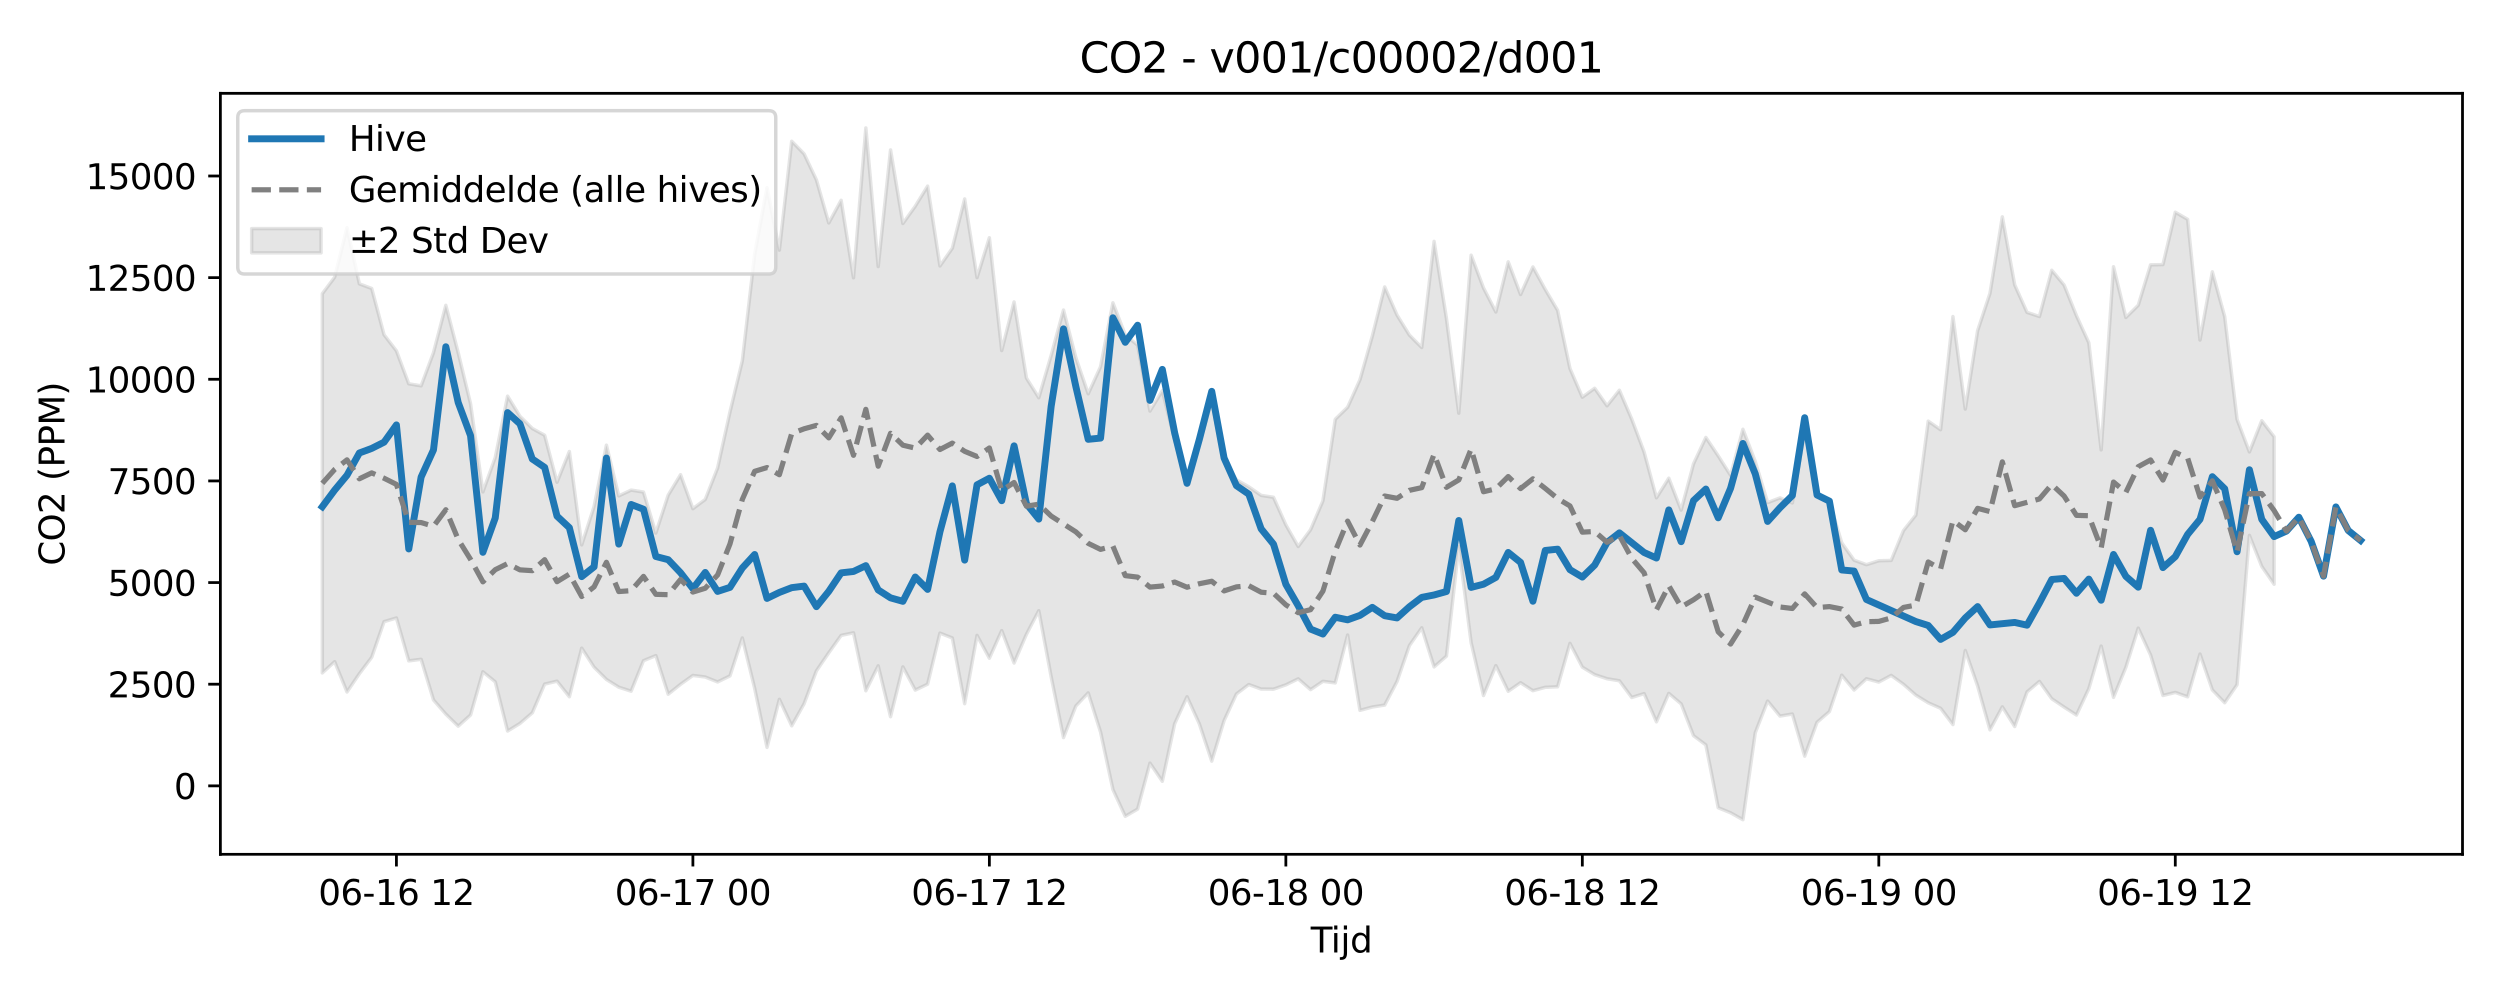 <?xml version="1.0" encoding="utf-8" standalone="no"?>
<!DOCTYPE svg PUBLIC "-//W3C//DTD SVG 1.1//EN"
  "http://www.w3.org/Graphics/SVG/1.1/DTD/svg11.dtd">
<svg xmlns:xlink="http://www.w3.org/1999/xlink" width="720pt" height="288pt" viewBox="0 0 720 288" xmlns="http://www.w3.org/2000/svg" version="1.1">
 <defs>
  <style type="text/css">*{stroke-linejoin: round; stroke-linecap: butt}</style>
 </defs>
 <g id="figure_1">
  <g id="patch_1">
   <path d="M 0 288 
L 720 288 
L 720 0 
L 0 0 
z
" style="fill: #ffffff"/>
  </g>
  <g id="axes_1">
   <g id="patch_2">
    <path d="M 63.47 246.04 
L 709.2 246.04 
L 709.2 26.88 
L 63.47 26.88 
z
" style="fill: #ffffff"/>
   </g>
   <g id="FillBetweenPolyCollection_1">
    <defs>
     <path id="mf131106988" d="M 92.821 -203.405 
L 92.821 -94.199 
L 96.379 -97.439 
L 99.937 -88.708 
L 103.495 -93.97 
L 107.052 -98.703 
L 110.61 -108.963 
L 114.168 -110.028 
L 117.726 -97.666 
L 121.283 -98.121 
L 124.841 -86.425 
L 128.399 -82.326 
L 131.957 -78.855 
L 135.514 -82.072 
L 139.072 -94.523 
L 142.63 -91.636 
L 146.187 -77.458 
L 149.745 -79.646 
L 153.303 -82.703 
L 156.861 -90.979 
L 160.418 -91.82 
L 163.976 -87.333 
L 167.534 -101.337 
L 171.092 -95.851 
L 174.649 -92.318 
L 178.207 -90.089 
L 181.765 -88.935 
L 185.323 -97.717 
L 188.88 -99.185 
L 192.438 -88.065 
L 195.996 -90.92 
L 199.554 -93.472 
L 203.111 -93.019 
L 206.669 -91.595 
L 210.227 -93.34 
L 213.785 -104.268 
L 217.342 -89.753 
L 220.9 -72.75 
L 224.458 -86.603 
L 228.016 -78.963 
L 231.573 -85.31 
L 235.131 -94.792 
L 238.689 -100.003 
L 242.246 -105.001 
L 245.804 -105.752 
L 249.362 -89.053 
L 252.92 -96.244 
L 256.477 -81.586 
L 260.035 -95.941 
L 263.593 -89.253 
L 267.151 -90.958 
L 270.708 -105.668 
L 274.266 -104.264 
L 277.824 -85.333 
L 281.382 -105.01 
L 284.939 -98.432 
L 288.497 -106.393 
L 292.055 -97.05 
L 295.613 -105.324 
L 299.17 -112.128 
L 302.728 -93.141 
L 306.286 -75.57 
L 309.844 -84.665 
L 313.401 -88.443 
L 316.959 -77.171 
L 320.517 -60.621 
L 324.075 -52.902 
L 327.632 -54.985 
L 331.19 -68.219 
L 334.748 -62.979 
L 338.305 -79.549 
L 341.863 -87.325 
L 345.421 -79.508 
L 348.979 -68.785 
L 352.536 -80.46 
L 356.094 -88.141 
L 359.652 -90.849 
L 363.21 -89.554 
L 366.767 -89.515 
L 370.325 -90.764 
L 373.883 -92.492 
L 377.441 -89.382 
L 380.998 -91.777 
L 384.556 -91.322 
L 388.114 -105.12 
L 391.672 -83.415 
L 395.229 -84.378 
L 398.787 -84.935 
L 402.345 -91.723 
L 405.903 -102.057 
L 409.46 -107.199 
L 413.018 -95.928 
L 416.576 -99.025 
L 420.134 -130.581 
L 423.691 -102.898 
L 427.249 -87.683 
L 430.807 -96.304 
L 434.365 -88.911 
L 437.922 -91.378 
L 441.48 -89.081 
L 445.038 -90.049 
L 448.595 -90.201 
L 452.153 -102.708 
L 455.711 -95.866 
L 459.269 -93.705 
L 462.826 -92.523 
L 466.384 -91.934 
L 469.942 -87.12 
L 473.5 -88.241 
L 477.057 -80.11 
L 480.615 -88.311 
L 484.173 -85.279 
L 487.731 -76.127 
L 491.288 -73.454 
L 494.846 -55.367 
L 498.404 -53.917 
L 501.962 -51.922 
L 505.519 -76.984 
L 509.077 -86.092 
L 512.635 -81.768 
L 516.193 -82.36 
L 519.75 -70.225 
L 523.308 -79.985 
L 526.866 -83.06 
L 530.424 -93.552 
L 533.981 -89.265 
L 537.539 -92.525 
L 541.097 -91.561 
L 544.654 -93.486 
L 548.212 -90.917 
L 551.77 -87.79 
L 555.328 -85.591 
L 558.885 -84.014 
L 562.443 -79.32 
L 566.001 -100.667 
L 569.559 -90.426 
L 573.116 -77.801 
L 576.674 -84.425 
L 580.232 -78.759 
L 583.79 -88.72 
L 587.347 -91.745 
L 590.905 -86.768 
L 594.463 -84.358 
L 598.021 -82.068 
L 601.578 -89.655 
L 605.136 -101.932 
L 608.694 -87.159 
L 612.252 -95.832 
L 615.809 -107.102 
L 619.367 -99.345 
L 622.925 -87.696 
L 626.483 -88.577 
L 630.04 -87.314 
L 633.598 -99.632 
L 637.156 -89.308 
L 640.713 -85.608 
L 644.271 -90.796 
L 647.829 -133.816 
L 651.387 -124.86 
L 654.944 -119.732 
L 654.944 -162.202 
L 654.944 -162.202 
L 651.387 -166.838 
L 647.829 -157.847 
L 644.271 -167.221 
L 640.713 -196.792 
L 637.156 -209.719 
L 633.598 -190.065 
L 630.04 -224.825 
L 626.483 -226.883 
L 622.925 -211.796 
L 619.367 -211.728 
L 615.809 -200.086 
L 612.252 -196.558 
L 608.694 -211.181 
L 605.136 -158.432 
L 601.578 -189.293 
L 598.021 -197.078 
L 594.463 -205.907 
L 590.905 -210.17 
L 587.347 -196.843 
L 583.79 -198.03 
L 580.232 -205.967 
L 576.674 -225.546 
L 573.116 -203.529 
L 569.559 -192.769 
L 566.001 -170.187 
L 562.443 -196.832 
L 558.885 -164.237 
L 555.328 -166.711 
L 551.77 -139.678 
L 548.212 -135.206 
L 544.654 -126.595 
L 541.097 -126.51 
L 537.539 -125.373 
L 533.981 -126.667 
L 530.424 -131.652 
L 526.866 -143.545 
L 523.308 -146.027 
L 519.75 -163.7 
L 516.193 -143.149 
L 512.635 -144.608 
L 509.077 -143.246 
L 505.519 -155.092 
L 501.962 -164.371 
L 498.404 -151.112 
L 494.846 -156.712 
L 491.288 -162.019 
L 487.731 -154.402 
L 484.173 -141.09 
L 480.615 -150.284 
L 477.057 -144.629 
L 473.5 -157.829 
L 469.942 -167.298 
L 466.384 -175.609 
L 462.826 -171.132 
L 459.269 -176.179 
L 455.711 -173.606 
L 452.153 -181.862 
L 448.595 -198.617 
L 445.038 -204.628 
L 441.48 -211.124 
L 437.922 -203.185 
L 434.365 -212.594 
L 430.807 -198.148 
L 427.249 -205.07 
L 423.691 -214.508 
L 420.134 -168.992 
L 416.576 -196.288 
L 413.018 -218.486 
L 409.46 -187.915 
L 405.903 -191.509 
L 402.345 -197.254 
L 398.787 -205.36 
L 395.229 -191.208 
L 391.672 -178.638 
L 388.114 -170.715 
L 384.556 -167.256 
L 380.998 -143.746 
L 377.441 -135.434 
L 373.883 -130.606 
L 370.325 -136.848 
L 366.767 -144.782 
L 363.21 -145.328 
L 359.652 -147.801 
L 356.094 -149.809 
L 352.536 -155.178 
L 348.979 -172.414 
L 345.421 -160.269 
L 341.863 -150.423 
L 338.305 -161.197 
L 334.748 -175.483 
L 331.19 -169.612 
L 327.632 -188.592 
L 324.075 -191.533 
L 320.517 -200.8 
L 316.959 -182.385 
L 313.401 -174.589 
L 309.844 -184.984 
L 306.286 -198.713 
L 302.728 -185.62 
L 299.17 -173.451 
L 295.613 -179.12 
L 292.055 -201.043 
L 288.497 -187.043 
L 284.939 -219.534 
L 281.382 -208.053 
L 277.824 -230.708 
L 274.266 -216.506 
L 270.708 -211.407 
L 267.151 -234.4 
L 263.593 -228.612 
L 260.035 -223.629 
L 256.477 -244.828 
L 252.92 -211.23 
L 249.362 -251.158 
L 245.804 -207.991 
L 242.246 -230.32 
L 238.689 -223.789 
L 235.131 -236.185 
L 231.573 -243.698 
L 228.016 -247.322 
L 224.458 -215.958 
L 220.9 -233.933 
L 217.342 -214.768 
L 213.785 -184.054 
L 210.227 -169.317 
L 206.669 -153.217 
L 203.111 -144.152 
L 199.554 -141.501 
L 195.996 -151.288 
L 192.438 -145.398 
L 188.88 -134.48 
L 185.323 -146.284 
L 181.765 -146.854 
L 178.207 -145.177 
L 174.649 -159.8 
L 171.092 -142.118 
L 167.534 -131.07 
L 163.976 -157.963 
L 160.418 -149.126 
L 156.861 -162.644 
L 153.303 -164.596 
L 149.745 -168.112 
L 146.187 -173.916 
L 142.63 -156.221 
L 139.072 -146.34 
L 135.514 -171.748 
L 131.957 -186.431 
L 128.399 -200.073 
L 124.841 -186.427 
L 121.283 -176.891 
L 117.726 -177.458 
L 114.168 -186.963 
L 110.61 -191.577 
L 107.052 -204.917 
L 103.495 -206.251 
L 99.937 -222.419 
L 96.379 -208.156 
L 92.821 -203.405 
z
" style="stroke: #808080; stroke-opacity: 0.2"/>
    </defs>
    <g clip-path="url(#p48cbf31085)">
     <use xlink:href="#mf131106988" x="0" y="288" style="fill: #808080; fill-opacity: 0.2; stroke: #808080; stroke-opacity: 0.2"/>
    </g>
   </g>
   <g id="matplotlib.axis_1">
    <g id="xtick_1">
     <g id="line2d_1">
      <defs>
       <path id="mdac5e1040a" d="M 0 0 
L 0 3.5 
" style="stroke: #000000; stroke-width: 0.8"/>
      </defs>
      <g>
       <use xlink:href="#mdac5e1040a" x="114.168" y="246.04" style="stroke: #000000; stroke-width: 0.8"/>
      </g>
     </g>
     <g id="text_1">
      <!-- 06-16 12 -->
      <g transform="translate(91.687 260.638) scale(0.1 -0.1)">
       <defs>
        <path id="DejaVuSans-30" d="M 2034 4250 
Q 1547 4250 1301 3770 
Q 1056 3291 1056 2328 
Q 1056 1369 1301 889 
Q 1547 409 2034 409 
Q 2525 409 2770 889 
Q 3016 1369 3016 2328 
Q 3016 3291 2770 3770 
Q 2525 4250 2034 4250 
z
M 2034 4750 
Q 2819 4750 3233 4129 
Q 3647 3509 3647 2328 
Q 3647 1150 3233 529 
Q 2819 -91 2034 -91 
Q 1250 -91 836 529 
Q 422 1150 422 2328 
Q 422 3509 836 4129 
Q 1250 4750 2034 4750 
z
" transform="scale(0.016)"/>
        <path id="DejaVuSans-36" d="M 2113 2584 
Q 1688 2584 1439 2293 
Q 1191 2003 1191 1497 
Q 1191 994 1439 701 
Q 1688 409 2113 409 
Q 2538 409 2786 701 
Q 3034 994 3034 1497 
Q 3034 2003 2786 2293 
Q 2538 2584 2113 2584 
z
M 3366 4563 
L 3366 3988 
Q 3128 4100 2886 4159 
Q 2644 4219 2406 4219 
Q 1781 4219 1451 3797 
Q 1122 3375 1075 2522 
Q 1259 2794 1537 2939 
Q 1816 3084 2150 3084 
Q 2853 3084 3261 2657 
Q 3669 2231 3669 1497 
Q 3669 778 3244 343 
Q 2819 -91 2113 -91 
Q 1303 -91 875 529 
Q 447 1150 447 2328 
Q 447 3434 972 4092 
Q 1497 4750 2381 4750 
Q 2619 4750 2861 4703 
Q 3103 4656 3366 4563 
z
" transform="scale(0.016)"/>
        <path id="DejaVuSans-2d" d="M 313 2009 
L 1997 2009 
L 1997 1497 
L 313 1497 
L 313 2009 
z
" transform="scale(0.016)"/>
        <path id="DejaVuSans-31" d="M 794 531 
L 1825 531 
L 1825 4091 
L 703 3866 
L 703 4441 
L 1819 4666 
L 2450 4666 
L 2450 531 
L 3481 531 
L 3481 0 
L 794 0 
L 794 531 
z
" transform="scale(0.016)"/>
        <path id="DejaVuSans-20" transform="scale(0.016)"/>
        <path id="DejaVuSans-32" d="M 1228 531 
L 3431 531 
L 3431 0 
L 469 0 
L 469 531 
Q 828 903 1448 1529 
Q 2069 2156 2228 2338 
Q 2531 2678 2651 2914 
Q 2772 3150 2772 3378 
Q 2772 3750 2511 3984 
Q 2250 4219 1831 4219 
Q 1534 4219 1204 4116 
Q 875 4013 500 3803 
L 500 4441 
Q 881 4594 1212 4672 
Q 1544 4750 1819 4750 
Q 2544 4750 2975 4387 
Q 3406 4025 3406 3419 
Q 3406 3131 3298 2873 
Q 3191 2616 2906 2266 
Q 2828 2175 2409 1742 
Q 1991 1309 1228 531 
z
" transform="scale(0.016)"/>
       </defs>
       <use xlink:href="#DejaVuSans-30"/>
       <use xlink:href="#DejaVuSans-36" transform="translate(63.623 0)"/>
       <use xlink:href="#DejaVuSans-2d" transform="translate(127.246 0)"/>
       <use xlink:href="#DejaVuSans-31" transform="translate(163.33 0)"/>
       <use xlink:href="#DejaVuSans-36" transform="translate(226.953 0)"/>
       <use xlink:href="#DejaVuSans-20" transform="translate(290.576 0)"/>
       <use xlink:href="#DejaVuSans-31" transform="translate(322.363 0)"/>
       <use xlink:href="#DejaVuSans-32" transform="translate(385.986 0)"/>
      </g>
     </g>
    </g>
    <g id="xtick_2">
     <g id="line2d_2">
      <g>
       <use xlink:href="#mdac5e1040a" x="199.554" y="246.04" style="stroke: #000000; stroke-width: 0.8"/>
      </g>
     </g>
     <g id="text_2">
      <!-- 06-17 00 -->
      <g transform="translate(177.073 260.638) scale(0.1 -0.1)">
       <defs>
        <path id="DejaVuSans-37" d="M 525 4666 
L 3525 4666 
L 3525 4397 
L 1831 0 
L 1172 0 
L 2766 4134 
L 525 4134 
L 525 4666 
z
" transform="scale(0.016)"/>
       </defs>
       <use xlink:href="#DejaVuSans-30"/>
       <use xlink:href="#DejaVuSans-36" transform="translate(63.623 0)"/>
       <use xlink:href="#DejaVuSans-2d" transform="translate(127.246 0)"/>
       <use xlink:href="#DejaVuSans-31" transform="translate(163.33 0)"/>
       <use xlink:href="#DejaVuSans-37" transform="translate(226.953 0)"/>
       <use xlink:href="#DejaVuSans-20" transform="translate(290.576 0)"/>
       <use xlink:href="#DejaVuSans-30" transform="translate(322.363 0)"/>
       <use xlink:href="#DejaVuSans-30" transform="translate(385.986 0)"/>
      </g>
     </g>
    </g>
    <g id="xtick_3">
     <g id="line2d_3">
      <g>
       <use xlink:href="#mdac5e1040a" x="284.939" y="246.04" style="stroke: #000000; stroke-width: 0.8"/>
      </g>
     </g>
     <g id="text_3">
      <!-- 06-17 12 -->
      <g transform="translate(262.459 260.638) scale(0.1 -0.1)">
       <use xlink:href="#DejaVuSans-30"/>
       <use xlink:href="#DejaVuSans-36" transform="translate(63.623 0)"/>
       <use xlink:href="#DejaVuSans-2d" transform="translate(127.246 0)"/>
       <use xlink:href="#DejaVuSans-31" transform="translate(163.33 0)"/>
       <use xlink:href="#DejaVuSans-37" transform="translate(226.953 0)"/>
       <use xlink:href="#DejaVuSans-20" transform="translate(290.576 0)"/>
       <use xlink:href="#DejaVuSans-31" transform="translate(322.363 0)"/>
       <use xlink:href="#DejaVuSans-32" transform="translate(385.986 0)"/>
      </g>
     </g>
    </g>
    <g id="xtick_4">
     <g id="line2d_4">
      <g>
       <use xlink:href="#mdac5e1040a" x="370.325" y="246.04" style="stroke: #000000; stroke-width: 0.8"/>
      </g>
     </g>
     <g id="text_4">
      <!-- 06-18 00 -->
      <g transform="translate(347.845 260.638) scale(0.1 -0.1)">
       <defs>
        <path id="DejaVuSans-38" d="M 2034 2216 
Q 1584 2216 1326 1975 
Q 1069 1734 1069 1313 
Q 1069 891 1326 650 
Q 1584 409 2034 409 
Q 2484 409 2743 651 
Q 3003 894 3003 1313 
Q 3003 1734 2745 1975 
Q 2488 2216 2034 2216 
z
M 1403 2484 
Q 997 2584 770 2862 
Q 544 3141 544 3541 
Q 544 4100 942 4425 
Q 1341 4750 2034 4750 
Q 2731 4750 3128 4425 
Q 3525 4100 3525 3541 
Q 3525 3141 3298 2862 
Q 3072 2584 2669 2484 
Q 3125 2378 3379 2068 
Q 3634 1759 3634 1313 
Q 3634 634 3220 271 
Q 2806 -91 2034 -91 
Q 1263 -91 848 271 
Q 434 634 434 1313 
Q 434 1759 690 2068 
Q 947 2378 1403 2484 
z
M 1172 3481 
Q 1172 3119 1398 2916 
Q 1625 2713 2034 2713 
Q 2441 2713 2670 2916 
Q 2900 3119 2900 3481 
Q 2900 3844 2670 4047 
Q 2441 4250 2034 4250 
Q 1625 4250 1398 4047 
Q 1172 3844 1172 3481 
z
" transform="scale(0.016)"/>
       </defs>
       <use xlink:href="#DejaVuSans-30"/>
       <use xlink:href="#DejaVuSans-36" transform="translate(63.623 0)"/>
       <use xlink:href="#DejaVuSans-2d" transform="translate(127.246 0)"/>
       <use xlink:href="#DejaVuSans-31" transform="translate(163.33 0)"/>
       <use xlink:href="#DejaVuSans-38" transform="translate(226.953 0)"/>
       <use xlink:href="#DejaVuSans-20" transform="translate(290.576 0)"/>
       <use xlink:href="#DejaVuSans-30" transform="translate(322.363 0)"/>
       <use xlink:href="#DejaVuSans-30" transform="translate(385.986 0)"/>
      </g>
     </g>
    </g>
    <g id="xtick_5">
     <g id="line2d_5">
      <g>
       <use xlink:href="#mdac5e1040a" x="455.711" y="246.04" style="stroke: #000000; stroke-width: 0.8"/>
      </g>
     </g>
     <g id="text_5">
      <!-- 06-18 12 -->
      <g transform="translate(433.23 260.638) scale(0.1 -0.1)">
       <use xlink:href="#DejaVuSans-30"/>
       <use xlink:href="#DejaVuSans-36" transform="translate(63.623 0)"/>
       <use xlink:href="#DejaVuSans-2d" transform="translate(127.246 0)"/>
       <use xlink:href="#DejaVuSans-31" transform="translate(163.33 0)"/>
       <use xlink:href="#DejaVuSans-38" transform="translate(226.953 0)"/>
       <use xlink:href="#DejaVuSans-20" transform="translate(290.576 0)"/>
       <use xlink:href="#DejaVuSans-31" transform="translate(322.363 0)"/>
       <use xlink:href="#DejaVuSans-32" transform="translate(385.986 0)"/>
      </g>
     </g>
    </g>
    <g id="xtick_6">
     <g id="line2d_6">
      <g>
       <use xlink:href="#mdac5e1040a" x="541.097" y="246.04" style="stroke: #000000; stroke-width: 0.8"/>
      </g>
     </g>
     <g id="text_6">
      <!-- 06-19 00 -->
      <g transform="translate(518.616 260.638) scale(0.1 -0.1)">
       <defs>
        <path id="DejaVuSans-39" d="M 703 97 
L 703 672 
Q 941 559 1184 500 
Q 1428 441 1663 441 
Q 2288 441 2617 861 
Q 2947 1281 2994 2138 
Q 2813 1869 2534 1725 
Q 2256 1581 1919 1581 
Q 1219 1581 811 2004 
Q 403 2428 403 3163 
Q 403 3881 828 4315 
Q 1253 4750 1959 4750 
Q 2769 4750 3195 4129 
Q 3622 3509 3622 2328 
Q 3622 1225 3098 567 
Q 2575 -91 1691 -91 
Q 1453 -91 1209 -44 
Q 966 3 703 97 
z
M 1959 2075 
Q 2384 2075 2632 2365 
Q 2881 2656 2881 3163 
Q 2881 3666 2632 3958 
Q 2384 4250 1959 4250 
Q 1534 4250 1286 3958 
Q 1038 3666 1038 3163 
Q 1038 2656 1286 2365 
Q 1534 2075 1959 2075 
z
" transform="scale(0.016)"/>
       </defs>
       <use xlink:href="#DejaVuSans-30"/>
       <use xlink:href="#DejaVuSans-36" transform="translate(63.623 0)"/>
       <use xlink:href="#DejaVuSans-2d" transform="translate(127.246 0)"/>
       <use xlink:href="#DejaVuSans-31" transform="translate(163.33 0)"/>
       <use xlink:href="#DejaVuSans-39" transform="translate(226.953 0)"/>
       <use xlink:href="#DejaVuSans-20" transform="translate(290.576 0)"/>
       <use xlink:href="#DejaVuSans-30" transform="translate(322.363 0)"/>
       <use xlink:href="#DejaVuSans-30" transform="translate(385.986 0)"/>
      </g>
     </g>
    </g>
    <g id="xtick_7">
     <g id="line2d_7">
      <g>
       <use xlink:href="#mdac5e1040a" x="626.483" y="246.04" style="stroke: #000000; stroke-width: 0.8"/>
      </g>
     </g>
     <g id="text_7">
      <!-- 06-19 12 -->
      <g transform="translate(604.002 260.638) scale(0.1 -0.1)">
       <use xlink:href="#DejaVuSans-30"/>
       <use xlink:href="#DejaVuSans-36" transform="translate(63.623 0)"/>
       <use xlink:href="#DejaVuSans-2d" transform="translate(127.246 0)"/>
       <use xlink:href="#DejaVuSans-31" transform="translate(163.33 0)"/>
       <use xlink:href="#DejaVuSans-39" transform="translate(226.953 0)"/>
       <use xlink:href="#DejaVuSans-20" transform="translate(290.576 0)"/>
       <use xlink:href="#DejaVuSans-31" transform="translate(322.363 0)"/>
       <use xlink:href="#DejaVuSans-32" transform="translate(385.986 0)"/>
      </g>
     </g>
    </g>
    <g id="text_8">
     <!-- Tijd -->
     <g transform="translate(377.485 274.317) scale(0.1 -0.1)">
      <defs>
       <path id="DejaVuSans-54" d="M -19 4666 
L 3928 4666 
L 3928 4134 
L 2272 4134 
L 2272 0 
L 1638 0 
L 1638 4134 
L -19 4134 
L -19 4666 
z
" transform="scale(0.016)"/>
       <path id="DejaVuSans-69" d="M 603 3500 
L 1178 3500 
L 1178 0 
L 603 0 
L 603 3500 
z
M 603 4863 
L 1178 4863 
L 1178 4134 
L 603 4134 
L 603 4863 
z
" transform="scale(0.016)"/>
       <path id="DejaVuSans-6a" d="M 603 3500 
L 1178 3500 
L 1178 -63 
Q 1178 -731 923 -1031 
Q 669 -1331 103 -1331 
L -116 -1331 
L -116 -844 
L 38 -844 
Q 366 -844 484 -692 
Q 603 -541 603 -63 
L 603 3500 
z
M 603 4863 
L 1178 4863 
L 1178 4134 
L 603 4134 
L 603 4863 
z
" transform="scale(0.016)"/>
       <path id="DejaVuSans-64" d="M 2906 2969 
L 2906 4863 
L 3481 4863 
L 3481 0 
L 2906 0 
L 2906 525 
Q 2725 213 2448 61 
Q 2172 -91 1784 -91 
Q 1150 -91 751 415 
Q 353 922 353 1747 
Q 353 2572 751 3078 
Q 1150 3584 1784 3584 
Q 2172 3584 2448 3432 
Q 2725 3281 2906 2969 
z
M 947 1747 
Q 947 1113 1208 752 
Q 1469 391 1925 391 
Q 2381 391 2643 752 
Q 2906 1113 2906 1747 
Q 2906 2381 2643 2742 
Q 2381 3103 1925 3103 
Q 1469 3103 1208 2742 
Q 947 2381 947 1747 
z
" transform="scale(0.016)"/>
      </defs>
      <use xlink:href="#DejaVuSans-54"/>
      <use xlink:href="#DejaVuSans-69" transform="translate(57.959 0)"/>
      <use xlink:href="#DejaVuSans-6a" transform="translate(85.742 0)"/>
      <use xlink:href="#DejaVuSans-64" transform="translate(113.525 0)"/>
     </g>
    </g>
   </g>
   <g id="matplotlib.axis_2">
    <g id="ytick_1">
     <g id="line2d_8">
      <defs>
       <path id="m7aef42778a" d="M 0 0 
L -3.5 0 
" style="stroke: #000000; stroke-width: 0.8"/>
      </defs>
      <g>
       <use xlink:href="#m7aef42778a" x="63.47" y="226.328" style="stroke: #000000; stroke-width: 0.8"/>
      </g>
     </g>
     <g id="text_9">
      <!-- 0 -->
      <g transform="translate(50.108 230.127) scale(0.1 -0.1)">
       <use xlink:href="#DejaVuSans-30"/>
      </g>
     </g>
    </g>
    <g id="ytick_2">
     <g id="line2d_9">
      <g>
       <use xlink:href="#m7aef42778a" x="63.47" y="197.054" style="stroke: #000000; stroke-width: 0.8"/>
      </g>
     </g>
     <g id="text_10">
      <!-- 2500 -->
      <g transform="translate(31.02 200.853) scale(0.1 -0.1)">
       <defs>
        <path id="DejaVuSans-35" d="M 691 4666 
L 3169 4666 
L 3169 4134 
L 1269 4134 
L 1269 2991 
Q 1406 3038 1543 3061 
Q 1681 3084 1819 3084 
Q 2600 3084 3056 2656 
Q 3513 2228 3513 1497 
Q 3513 744 3044 326 
Q 2575 -91 1722 -91 
Q 1428 -91 1123 -41 
Q 819 9 494 109 
L 494 744 
Q 775 591 1075 516 
Q 1375 441 1709 441 
Q 2250 441 2565 725 
Q 2881 1009 2881 1497 
Q 2881 1984 2565 2268 
Q 2250 2553 1709 2553 
Q 1456 2553 1204 2497 
Q 953 2441 691 2322 
L 691 4666 
z
" transform="scale(0.016)"/>
       </defs>
       <use xlink:href="#DejaVuSans-32"/>
       <use xlink:href="#DejaVuSans-35" transform="translate(63.623 0)"/>
       <use xlink:href="#DejaVuSans-30" transform="translate(127.246 0)"/>
       <use xlink:href="#DejaVuSans-30" transform="translate(190.869 0)"/>
      </g>
     </g>
    </g>
    <g id="ytick_3">
     <g id="line2d_10">
      <g>
       <use xlink:href="#m7aef42778a" x="63.47" y="167.78" style="stroke: #000000; stroke-width: 0.8"/>
      </g>
     </g>
     <g id="text_11">
      <!-- 5000 -->
      <g transform="translate(31.02 171.579) scale(0.1 -0.1)">
       <use xlink:href="#DejaVuSans-35"/>
       <use xlink:href="#DejaVuSans-30" transform="translate(63.623 0)"/>
       <use xlink:href="#DejaVuSans-30" transform="translate(127.246 0)"/>
       <use xlink:href="#DejaVuSans-30" transform="translate(190.869 0)"/>
      </g>
     </g>
    </g>
    <g id="ytick_4">
     <g id="line2d_11">
      <g>
       <use xlink:href="#m7aef42778a" x="63.47" y="138.506" style="stroke: #000000; stroke-width: 0.8"/>
      </g>
     </g>
     <g id="text_12">
      <!-- 7500 -->
      <g transform="translate(31.02 142.306) scale(0.1 -0.1)">
       <use xlink:href="#DejaVuSans-37"/>
       <use xlink:href="#DejaVuSans-35" transform="translate(63.623 0)"/>
       <use xlink:href="#DejaVuSans-30" transform="translate(127.246 0)"/>
       <use xlink:href="#DejaVuSans-30" transform="translate(190.869 0)"/>
      </g>
     </g>
    </g>
    <g id="ytick_5">
     <g id="line2d_12">
      <g>
       <use xlink:href="#m7aef42778a" x="63.47" y="109.233" style="stroke: #000000; stroke-width: 0.8"/>
      </g>
     </g>
     <g id="text_13">
      <!-- 10000 -->
      <g transform="translate(24.657 113.032) scale(0.1 -0.1)">
       <use xlink:href="#DejaVuSans-31"/>
       <use xlink:href="#DejaVuSans-30" transform="translate(63.623 0)"/>
       <use xlink:href="#DejaVuSans-30" transform="translate(127.246 0)"/>
       <use xlink:href="#DejaVuSans-30" transform="translate(190.869 0)"/>
       <use xlink:href="#DejaVuSans-30" transform="translate(254.492 0)"/>
      </g>
     </g>
    </g>
    <g id="ytick_6">
     <g id="line2d_13">
      <g>
       <use xlink:href="#m7aef42778a" x="63.47" y="79.959" style="stroke: #000000; stroke-width: 0.8"/>
      </g>
     </g>
     <g id="text_14">
      <!-- 12500 -->
      <g transform="translate(24.657 83.758) scale(0.1 -0.1)">
       <use xlink:href="#DejaVuSans-31"/>
       <use xlink:href="#DejaVuSans-32" transform="translate(63.623 0)"/>
       <use xlink:href="#DejaVuSans-35" transform="translate(127.246 0)"/>
       <use xlink:href="#DejaVuSans-30" transform="translate(190.869 0)"/>
       <use xlink:href="#DejaVuSans-30" transform="translate(254.492 0)"/>
      </g>
     </g>
    </g>
    <g id="ytick_7">
     <g id="line2d_14">
      <g>
       <use xlink:href="#m7aef42778a" x="63.47" y="50.685" style="stroke: #000000; stroke-width: 0.8"/>
      </g>
     </g>
     <g id="text_15">
      <!-- 15000 -->
      <g transform="translate(24.657 54.484) scale(0.1 -0.1)">
       <use xlink:href="#DejaVuSans-31"/>
       <use xlink:href="#DejaVuSans-35" transform="translate(63.623 0)"/>
       <use xlink:href="#DejaVuSans-30" transform="translate(127.246 0)"/>
       <use xlink:href="#DejaVuSans-30" transform="translate(190.869 0)"/>
       <use xlink:href="#DejaVuSans-30" transform="translate(254.492 0)"/>
      </g>
     </g>
    </g>
    <g id="text_16">
     <!-- CO2 (PPM) -->
     <g transform="translate(18.578 162.903) rotate(-90) scale(0.1 -0.1)">
      <defs>
       <path id="DejaVuSans-43" d="M 4122 4306 
L 4122 3641 
Q 3803 3938 3442 4084 
Q 3081 4231 2675 4231 
Q 1875 4231 1450 3742 
Q 1025 3253 1025 2328 
Q 1025 1406 1450 917 
Q 1875 428 2675 428 
Q 3081 428 3442 575 
Q 3803 722 4122 1019 
L 4122 359 
Q 3791 134 3420 21 
Q 3050 -91 2638 -91 
Q 1578 -91 968 557 
Q 359 1206 359 2328 
Q 359 3453 968 4101 
Q 1578 4750 2638 4750 
Q 3056 4750 3426 4639 
Q 3797 4528 4122 4306 
z
" transform="scale(0.016)"/>
       <path id="DejaVuSans-4f" d="M 2522 4238 
Q 1834 4238 1429 3725 
Q 1025 3213 1025 2328 
Q 1025 1447 1429 934 
Q 1834 422 2522 422 
Q 3209 422 3611 934 
Q 4013 1447 4013 2328 
Q 4013 3213 3611 3725 
Q 3209 4238 2522 4238 
z
M 2522 4750 
Q 3503 4750 4090 4092 
Q 4678 3434 4678 2328 
Q 4678 1225 4090 567 
Q 3503 -91 2522 -91 
Q 1538 -91 948 565 
Q 359 1222 359 2328 
Q 359 3434 948 4092 
Q 1538 4750 2522 4750 
z
" transform="scale(0.016)"/>
       <path id="DejaVuSans-28" d="M 1984 4856 
Q 1566 4138 1362 3434 
Q 1159 2731 1159 2009 
Q 1159 1288 1364 580 
Q 1569 -128 1984 -844 
L 1484 -844 
Q 1016 -109 783 600 
Q 550 1309 550 2009 
Q 550 2706 781 3412 
Q 1013 4119 1484 4856 
L 1984 4856 
z
" transform="scale(0.016)"/>
       <path id="DejaVuSans-50" d="M 1259 4147 
L 1259 2394 
L 2053 2394 
Q 2494 2394 2734 2622 
Q 2975 2850 2975 3272 
Q 2975 3691 2734 3919 
Q 2494 4147 2053 4147 
L 1259 4147 
z
M 628 4666 
L 2053 4666 
Q 2838 4666 3239 4311 
Q 3641 3956 3641 3272 
Q 3641 2581 3239 2228 
Q 2838 1875 2053 1875 
L 1259 1875 
L 1259 0 
L 628 0 
L 628 4666 
z
" transform="scale(0.016)"/>
       <path id="DejaVuSans-4d" d="M 628 4666 
L 1569 4666 
L 2759 1491 
L 3956 4666 
L 4897 4666 
L 4897 0 
L 4281 0 
L 4281 4097 
L 3078 897 
L 2444 897 
L 1241 4097 
L 1241 0 
L 628 0 
L 628 4666 
z
" transform="scale(0.016)"/>
       <path id="DejaVuSans-29" d="M 513 4856 
L 1013 4856 
Q 1481 4119 1714 3412 
Q 1947 2706 1947 2009 
Q 1947 1309 1714 600 
Q 1481 -109 1013 -844 
L 513 -844 
Q 928 -128 1133 580 
Q 1338 1288 1338 2009 
Q 1338 2731 1133 3434 
Q 928 4138 513 4856 
z
" transform="scale(0.016)"/>
      </defs>
      <use xlink:href="#DejaVuSans-43"/>
      <use xlink:href="#DejaVuSans-4f" transform="translate(69.824 0)"/>
      <use xlink:href="#DejaVuSans-32" transform="translate(148.535 0)"/>
      <use xlink:href="#DejaVuSans-20" transform="translate(212.158 0)"/>
      <use xlink:href="#DejaVuSans-28" transform="translate(243.945 0)"/>
      <use xlink:href="#DejaVuSans-50" transform="translate(282.959 0)"/>
      <use xlink:href="#DejaVuSans-50" transform="translate(343.262 0)"/>
      <use xlink:href="#DejaVuSans-4d" transform="translate(403.564 0)"/>
      <use xlink:href="#DejaVuSans-29" transform="translate(489.844 0)"/>
     </g>
    </g>
   </g>
   <g id="line2d_15">
    <path d="M 92.821 145.93 
L 96.379 141.149 
L 99.937 136.867 
L 103.495 130.462 
L 107.052 129.139 
L 110.61 127.347 
L 114.168 122.377 
L 117.726 158.089 
L 121.283 137.394 
L 124.841 129.58 
L 128.399 99.871 
L 131.957 115.919 
L 135.514 125.462 
L 139.072 159.064 
L 142.63 149.182 
L 146.187 118.831 
L 149.745 122.062 
L 153.303 132.191 
L 156.861 134.607 
L 160.418 148.643 
L 163.976 151.972 
L 167.534 166.065 
L 171.092 163.245 
L 174.649 131.918 
L 178.207 156.699 
L 181.765 145.29 
L 185.323 146.656 
L 188.88 160.271 
L 192.438 161.188 
L 195.996 164.939 
L 199.554 169.529 
L 203.111 164.865 
L 206.669 170.325 
L 210.227 169.166 
L 213.785 163.582 
L 217.342 159.701 
L 220.9 172.341 
L 224.458 170.62 
L 228.016 169.244 
L 231.573 168.799 
L 235.131 174.716 
L 238.689 170.298 
L 242.246 164.986 
L 245.804 164.584 
L 249.362 162.905 
L 252.92 169.9 
L 256.477 172.183 
L 260.035 173.182 
L 263.593 166.184 
L 267.151 169.743 
L 270.708 153.136 
L 274.266 139.939 
L 277.824 161.309 
L 281.382 139.634 
L 284.939 137.734 
L 288.497 144.197 
L 292.055 128.409 
L 295.613 145.083 
L 299.17 149.498 
L 302.728 117.051 
L 306.286 94.719 
L 309.844 111.333 
L 313.401 126.524 
L 316.959 126.169 
L 320.517 91.52 
L 324.075 98.581 
L 327.632 93.663 
L 331.19 115.31 
L 334.748 106.391 
L 338.305 124.67 
L 341.863 139.197 
L 345.421 126.504 
L 348.979 112.71 
L 352.536 131.91 
L 356.094 139.869 
L 359.652 142.312 
L 363.21 152.308 
L 366.767 156.711 
L 370.325 168.295 
L 373.883 174.462 
L 377.441 181.18 
L 380.998 182.604 
L 384.556 177.761 
L 388.114 178.512 
L 391.672 177.23 
L 395.229 174.919 
L 398.787 177.327 
L 402.345 177.96 
L 405.903 174.759 
L 409.46 172.048 
L 413.018 171.352 
L 416.576 170.356 
L 420.134 149.908 
L 423.691 169.166 
L 427.249 168.252 
L 430.807 166.293 
L 434.365 159.111 
L 437.922 161.968 
L 441.48 173.155 
L 445.038 158.53 
L 448.595 158.159 
L 452.153 164.072 
L 455.711 166.203 
L 459.269 162.737 
L 462.826 156.246 
L 466.384 153.463 
L 473.5 159.119 
L 477.057 160.712 
L 480.615 146.855 
L 484.173 156 
L 487.731 144.178 
L 491.288 140.852 
L 494.846 149.127 
L 498.404 140.638 
L 501.962 127.722 
L 505.519 136.5 
L 509.077 150.169 
L 512.635 146.235 
L 516.193 142.714 
L 519.75 120.306 
L 523.308 142.562 
L 526.866 144.322 
L 530.424 164.15 
L 533.981 164.47 
L 537.539 172.651 
L 551.77 179.01 
L 555.328 180.13 
L 558.885 184.146 
L 562.443 182.118 
L 566.001 177.967 
L 569.559 174.701 
L 573.116 179.981 
L 580.232 179.259 
L 583.79 180.052 
L 587.347 173.682 
L 590.905 166.89 
L 594.463 166.586 
L 598.021 170.86 
L 601.578 166.785 
L 605.136 172.862 
L 608.694 159.689 
L 612.252 165.993 
L 615.809 169.103 
L 619.367 152.73 
L 622.925 163.471 
L 626.483 160.31 
L 630.04 153.904 
L 633.598 149.572 
L 637.156 137.289 
L 640.713 140.766 
L 644.271 158.9 
L 647.829 135.294 
L 651.387 149.572 
L 654.944 154.541 
L 658.502 152.952 
L 662.06 148.963 
L 665.618 155.911 
L 669.175 165.922 
L 672.733 145.997 
L 676.291 152.776 
L 679.849 155.653 
L 679.849 155.653 
" clip-path="url(#p48cbf31085)" style="fill: none; stroke: #1f77b4; stroke-width: 2; stroke-linecap: square"/>
   </g>
   <g id="line2d_16">
    <path d="M 92.821 139.198 
L 96.379 135.202 
L 99.937 132.436 
L 103.495 137.889 
L 107.052 136.19 
L 110.61 137.73 
L 114.168 139.504 
L 117.726 150.438 
L 121.283 150.494 
L 124.841 151.574 
L 128.399 146.8 
L 131.957 155.357 
L 135.514 161.09 
L 139.072 167.569 
L 142.63 164.071 
L 146.187 162.313 
L 149.745 164.121 
L 153.303 164.35 
L 156.861 161.189 
L 160.418 167.527 
L 163.976 165.352 
L 167.534 171.797 
L 171.092 169.016 
L 174.649 161.941 
L 178.207 170.367 
L 181.765 170.105 
L 185.323 165.999 
L 188.88 171.168 
L 192.438 171.269 
L 195.996 166.896 
L 199.554 170.514 
L 203.111 169.414 
L 206.669 165.594 
L 210.227 156.672 
L 213.785 143.839 
L 217.342 135.74 
L 220.9 134.659 
L 224.458 136.72 
L 228.016 124.858 
L 231.573 123.496 
L 235.131 122.511 
L 238.689 126.104 
L 242.246 120.34 
L 245.804 131.128 
L 249.362 117.894 
L 252.92 134.263 
L 256.477 124.793 
L 260.035 128.215 
L 263.593 129.067 
L 267.151 125.321 
L 270.708 129.463 
L 274.266 127.615 
L 277.824 129.979 
L 281.382 131.468 
L 284.939 129.017 
L 288.497 141.282 
L 292.055 138.954 
L 295.613 145.778 
L 299.17 145.21 
L 302.728 148.619 
L 309.844 153.176 
L 313.401 156.484 
L 316.959 158.222 
L 320.517 157.29 
L 324.075 165.782 
L 327.632 166.212 
L 331.19 169.084 
L 334.748 168.769 
L 338.305 167.627 
L 341.863 169.126 
L 345.421 168.111 
L 348.979 167.4 
L 352.536 170.181 
L 356.094 169.025 
L 359.652 168.675 
L 363.21 170.559 
L 366.767 170.851 
L 370.325 174.194 
L 373.883 176.451 
L 377.441 175.592 
L 380.998 170.239 
L 384.556 158.711 
L 388.114 150.083 
L 391.672 156.974 
L 395.229 150.207 
L 398.787 142.852 
L 402.345 143.511 
L 405.903 141.217 
L 409.46 140.443 
L 413.018 130.793 
L 416.576 140.344 
L 420.134 138.214 
L 423.691 129.297 
L 427.249 141.623 
L 430.807 140.774 
L 434.365 137.247 
L 437.922 140.719 
L 441.48 137.898 
L 445.038 140.661 
L 448.595 143.591 
L 452.153 145.715 
L 455.711 153.264 
L 459.269 153.058 
L 462.826 156.173 
L 466.384 154.228 
L 469.942 160.791 
L 473.5 164.965 
L 477.057 175.631 
L 480.615 168.703 
L 484.173 174.815 
L 487.731 172.736 
L 491.288 170.264 
L 494.846 181.961 
L 498.404 185.486 
L 501.962 179.853 
L 505.519 171.962 
L 512.635 174.812 
L 516.193 175.245 
L 519.75 171.038 
L 523.308 174.994 
L 526.866 174.698 
L 530.424 175.398 
L 533.981 180.034 
L 537.539 179.051 
L 541.097 178.965 
L 544.654 177.96 
L 548.212 174.939 
L 551.77 174.266 
L 555.328 161.849 
L 558.885 163.874 
L 562.443 149.924 
L 566.001 152.573 
L 569.559 146.403 
L 573.116 147.335 
L 576.674 133.015 
L 580.232 145.637 
L 587.347 143.706 
L 590.905 139.531 
L 594.463 142.868 
L 598.021 148.427 
L 601.578 148.526 
L 605.136 157.818 
L 608.694 138.83 
L 612.252 141.805 
L 615.809 134.406 
L 619.367 132.464 
L 622.925 138.254 
L 626.483 130.27 
L 630.04 131.93 
L 633.598 143.152 
L 637.156 138.486 
L 640.713 146.8 
L 644.271 158.992 
L 647.829 142.169 
L 651.387 142.151 
L 654.944 147.033 
L 658.502 152.952 
L 662.06 148.963 
L 665.618 155.911 
L 669.175 165.922 
L 672.733 145.997 
L 676.291 152.776 
L 679.849 155.653 
L 679.849 155.653 
" clip-path="url(#p48cbf31085)" style="fill: none; stroke-dasharray: 5.55,2.4; stroke-dashoffset: 0; stroke: #808080; stroke-width: 1.5"/>
   </g>
   <g id="patch_3">
    <path d="M 63.47 246.04 
L 63.47 26.88 
" style="fill: none; stroke: #000000; stroke-width: 0.8; stroke-linejoin: miter; stroke-linecap: square"/>
   </g>
   <g id="patch_4">
    <path d="M 709.2 246.04 
L 709.2 26.88 
" style="fill: none; stroke: #000000; stroke-width: 0.8; stroke-linejoin: miter; stroke-linecap: square"/>
   </g>
   <g id="patch_5">
    <path d="M 63.47 246.04 
L 709.2 246.04 
" style="fill: none; stroke: #000000; stroke-width: 0.8; stroke-linejoin: miter; stroke-linecap: square"/>
   </g>
   <g id="patch_6">
    <path d="M 63.47 26.88 
L 709.2 26.88 
" style="fill: none; stroke: #000000; stroke-width: 0.8; stroke-linejoin: miter; stroke-linecap: square"/>
   </g>
   <g id="text_17">
    <!-- CO2 - v001/c00002/d001 -->
    <g transform="translate(310.932 20.88) scale(0.12 -0.12)">
     <defs>
      <path id="DejaVuSans-76" d="M 191 3500 
L 800 3500 
L 1894 563 
L 2988 3500 
L 3597 3500 
L 2284 0 
L 1503 0 
L 191 3500 
z
" transform="scale(0.016)"/>
      <path id="DejaVuSans-2f" d="M 1625 4666 
L 2156 4666 
L 531 -594 
L 0 -594 
L 1625 4666 
z
" transform="scale(0.016)"/>
      <path id="DejaVuSans-63" d="M 3122 3366 
L 3122 2828 
Q 2878 2963 2633 3030 
Q 2388 3097 2138 3097 
Q 1578 3097 1268 2742 
Q 959 2388 959 1747 
Q 959 1106 1268 751 
Q 1578 397 2138 397 
Q 2388 397 2633 464 
Q 2878 531 3122 666 
L 3122 134 
Q 2881 22 2623 -34 
Q 2366 -91 2075 -91 
Q 1284 -91 818 406 
Q 353 903 353 1747 
Q 353 2603 823 3093 
Q 1294 3584 2113 3584 
Q 2378 3584 2631 3529 
Q 2884 3475 3122 3366 
z
" transform="scale(0.016)"/>
     </defs>
     <use xlink:href="#DejaVuSans-43"/>
     <use xlink:href="#DejaVuSans-4f" transform="translate(69.824 0)"/>
     <use xlink:href="#DejaVuSans-32" transform="translate(148.535 0)"/>
     <use xlink:href="#DejaVuSans-20" transform="translate(212.158 0)"/>
     <use xlink:href="#DejaVuSans-2d" transform="translate(243.945 0)"/>
     <use xlink:href="#DejaVuSans-20" transform="translate(280.029 0)"/>
     <use xlink:href="#DejaVuSans-76" transform="translate(311.816 0)"/>
     <use xlink:href="#DejaVuSans-30" transform="translate(370.996 0)"/>
     <use xlink:href="#DejaVuSans-30" transform="translate(434.619 0)"/>
     <use xlink:href="#DejaVuSans-31" transform="translate(498.242 0)"/>
     <use xlink:href="#DejaVuSans-2f" transform="translate(561.865 0)"/>
     <use xlink:href="#DejaVuSans-63" transform="translate(595.557 0)"/>
     <use xlink:href="#DejaVuSans-30" transform="translate(650.537 0)"/>
     <use xlink:href="#DejaVuSans-30" transform="translate(714.16 0)"/>
     <use xlink:href="#DejaVuSans-30" transform="translate(777.783 0)"/>
     <use xlink:href="#DejaVuSans-30" transform="translate(841.406 0)"/>
     <use xlink:href="#DejaVuSans-32" transform="translate(905.029 0)"/>
     <use xlink:href="#DejaVuSans-2f" transform="translate(968.652 0)"/>
     <use xlink:href="#DejaVuSans-64" transform="translate(1002.344 0)"/>
     <use xlink:href="#DejaVuSans-30" transform="translate(1065.82 0)"/>
     <use xlink:href="#DejaVuSans-30" transform="translate(1129.443 0)"/>
     <use xlink:href="#DejaVuSans-31" transform="translate(1193.066 0)"/>
    </g>
   </g>
   <g id="legend_1">
    <g id="patch_7">
     <path d="M 70.47 78.914 
L 221.414 78.914 
Q 223.414 78.914 223.414 76.914 
L 223.414 33.88 
Q 223.414 31.88 221.414 31.88 
L 70.47 31.88 
Q 68.47 31.88 68.47 33.88 
L 68.47 76.914 
Q 68.47 78.914 70.47 78.914 
z
" style="fill: #ffffff; opacity: 0.8; stroke: #cccccc; stroke-linejoin: miter"/>
    </g>
    <g id="line2d_17">
     <path d="M 72.47 39.978 
L 82.47 39.978 
L 92.47 39.978 
" style="fill: none; stroke: #1f77b4; stroke-width: 2; stroke-linecap: square"/>
    </g>
    <g id="text_18">
     <!-- Hive -->
     <g transform="translate(100.47 43.478) scale(0.1 -0.1)">
      <defs>
       <path id="DejaVuSans-48" d="M 628 4666 
L 1259 4666 
L 1259 2753 
L 3553 2753 
L 3553 4666 
L 4184 4666 
L 4184 0 
L 3553 0 
L 3553 2222 
L 1259 2222 
L 1259 0 
L 628 0 
L 628 4666 
z
" transform="scale(0.016)"/>
       <path id="DejaVuSans-65" d="M 3597 1894 
L 3597 1613 
L 953 1613 
Q 991 1019 1311 708 
Q 1631 397 2203 397 
Q 2534 397 2845 478 
Q 3156 559 3463 722 
L 3463 178 
Q 3153 47 2828 -22 
Q 2503 -91 2169 -91 
Q 1331 -91 842 396 
Q 353 884 353 1716 
Q 353 2575 817 3079 
Q 1281 3584 2069 3584 
Q 2775 3584 3186 3129 
Q 3597 2675 3597 1894 
z
M 3022 2063 
Q 3016 2534 2758 2815 
Q 2500 3097 2075 3097 
Q 1594 3097 1305 2825 
Q 1016 2553 972 2059 
L 3022 2063 
z
" transform="scale(0.016)"/>
      </defs>
      <use xlink:href="#DejaVuSans-48"/>
      <use xlink:href="#DejaVuSans-69" transform="translate(75.195 0)"/>
      <use xlink:href="#DejaVuSans-76" transform="translate(102.979 0)"/>
      <use xlink:href="#DejaVuSans-65" transform="translate(162.158 0)"/>
     </g>
    </g>
    <g id="line2d_18">
     <path d="M 72.47 54.657 
L 82.47 54.657 
L 92.47 54.657 
" style="fill: none; stroke-dasharray: 5.55,2.4; stroke-dashoffset: 0; stroke: #808080; stroke-width: 1.5"/>
    </g>
    <g id="text_19">
     <!-- Gemiddelde (alle hives) -->
     <g transform="translate(100.47 58.157) scale(0.1 -0.1)">
      <defs>
       <path id="DejaVuSans-47" d="M 3809 666 
L 3809 1919 
L 2778 1919 
L 2778 2438 
L 4434 2438 
L 4434 434 
Q 4069 175 3628 42 
Q 3188 -91 2688 -91 
Q 1594 -91 976 548 
Q 359 1188 359 2328 
Q 359 3472 976 4111 
Q 1594 4750 2688 4750 
Q 3144 4750 3555 4637 
Q 3966 4525 4313 4306 
L 4313 3634 
Q 3963 3931 3569 4081 
Q 3175 4231 2741 4231 
Q 1884 4231 1454 3753 
Q 1025 3275 1025 2328 
Q 1025 1384 1454 906 
Q 1884 428 2741 428 
Q 3075 428 3337 486 
Q 3600 544 3809 666 
z
" transform="scale(0.016)"/>
       <path id="DejaVuSans-6d" d="M 3328 2828 
Q 3544 3216 3844 3400 
Q 4144 3584 4550 3584 
Q 5097 3584 5394 3201 
Q 5691 2819 5691 2113 
L 5691 0 
L 5113 0 
L 5113 2094 
Q 5113 2597 4934 2840 
Q 4756 3084 4391 3084 
Q 3944 3084 3684 2787 
Q 3425 2491 3425 1978 
L 3425 0 
L 2847 0 
L 2847 2094 
Q 2847 2600 2669 2842 
Q 2491 3084 2119 3084 
Q 1678 3084 1418 2786 
Q 1159 2488 1159 1978 
L 1159 0 
L 581 0 
L 581 3500 
L 1159 3500 
L 1159 2956 
Q 1356 3278 1631 3431 
Q 1906 3584 2284 3584 
Q 2666 3584 2933 3390 
Q 3200 3197 3328 2828 
z
" transform="scale(0.016)"/>
       <path id="DejaVuSans-6c" d="M 603 4863 
L 1178 4863 
L 1178 0 
L 603 0 
L 603 4863 
z
" transform="scale(0.016)"/>
       <path id="DejaVuSans-61" d="M 2194 1759 
Q 1497 1759 1228 1600 
Q 959 1441 959 1056 
Q 959 750 1161 570 
Q 1363 391 1709 391 
Q 2188 391 2477 730 
Q 2766 1069 2766 1631 
L 2766 1759 
L 2194 1759 
z
M 3341 1997 
L 3341 0 
L 2766 0 
L 2766 531 
Q 2569 213 2275 61 
Q 1981 -91 1556 -91 
Q 1019 -91 701 211 
Q 384 513 384 1019 
Q 384 1609 779 1909 
Q 1175 2209 1959 2209 
L 2766 2209 
L 2766 2266 
Q 2766 2663 2505 2880 
Q 2244 3097 1772 3097 
Q 1472 3097 1187 3025 
Q 903 2953 641 2809 
L 641 3341 
Q 956 3463 1253 3523 
Q 1550 3584 1831 3584 
Q 2591 3584 2966 3190 
Q 3341 2797 3341 1997 
z
" transform="scale(0.016)"/>
       <path id="DejaVuSans-68" d="M 3513 2113 
L 3513 0 
L 2938 0 
L 2938 2094 
Q 2938 2591 2744 2837 
Q 2550 3084 2163 3084 
Q 1697 3084 1428 2787 
Q 1159 2491 1159 1978 
L 1159 0 
L 581 0 
L 581 4863 
L 1159 4863 
L 1159 2956 
Q 1366 3272 1645 3428 
Q 1925 3584 2291 3584 
Q 2894 3584 3203 3211 
Q 3513 2838 3513 2113 
z
" transform="scale(0.016)"/>
       <path id="DejaVuSans-73" d="M 2834 3397 
L 2834 2853 
Q 2591 2978 2328 3040 
Q 2066 3103 1784 3103 
Q 1356 3103 1142 2972 
Q 928 2841 928 2578 
Q 928 2378 1081 2264 
Q 1234 2150 1697 2047 
L 1894 2003 
Q 2506 1872 2764 1633 
Q 3022 1394 3022 966 
Q 3022 478 2636 193 
Q 2250 -91 1575 -91 
Q 1294 -91 989 -36 
Q 684 19 347 128 
L 347 722 
Q 666 556 975 473 
Q 1284 391 1588 391 
Q 1994 391 2212 530 
Q 2431 669 2431 922 
Q 2431 1156 2273 1281 
Q 2116 1406 1581 1522 
L 1381 1569 
Q 847 1681 609 1914 
Q 372 2147 372 2553 
Q 372 3047 722 3315 
Q 1072 3584 1716 3584 
Q 2034 3584 2315 3537 
Q 2597 3491 2834 3397 
z
" transform="scale(0.016)"/>
      </defs>
      <use xlink:href="#DejaVuSans-47"/>
      <use xlink:href="#DejaVuSans-65" transform="translate(77.49 0)"/>
      <use xlink:href="#DejaVuSans-6d" transform="translate(139.014 0)"/>
      <use xlink:href="#DejaVuSans-69" transform="translate(236.426 0)"/>
      <use xlink:href="#DejaVuSans-64" transform="translate(264.209 0)"/>
      <use xlink:href="#DejaVuSans-64" transform="translate(327.686 0)"/>
      <use xlink:href="#DejaVuSans-65" transform="translate(391.162 0)"/>
      <use xlink:href="#DejaVuSans-6c" transform="translate(452.686 0)"/>
      <use xlink:href="#DejaVuSans-64" transform="translate(480.469 0)"/>
      <use xlink:href="#DejaVuSans-65" transform="translate(543.945 0)"/>
      <use xlink:href="#DejaVuSans-20" transform="translate(605.469 0)"/>
      <use xlink:href="#DejaVuSans-28" transform="translate(637.256 0)"/>
      <use xlink:href="#DejaVuSans-61" transform="translate(676.27 0)"/>
      <use xlink:href="#DejaVuSans-6c" transform="translate(737.549 0)"/>
      <use xlink:href="#DejaVuSans-6c" transform="translate(765.332 0)"/>
      <use xlink:href="#DejaVuSans-65" transform="translate(793.115 0)"/>
      <use xlink:href="#DejaVuSans-20" transform="translate(854.639 0)"/>
      <use xlink:href="#DejaVuSans-68" transform="translate(886.426 0)"/>
      <use xlink:href="#DejaVuSans-69" transform="translate(949.805 0)"/>
      <use xlink:href="#DejaVuSans-76" transform="translate(977.588 0)"/>
      <use xlink:href="#DejaVuSans-65" transform="translate(1036.768 0)"/>
      <use xlink:href="#DejaVuSans-73" transform="translate(1098.291 0)"/>
      <use xlink:href="#DejaVuSans-29" transform="translate(1150.391 0)"/>
     </g>
    </g>
    <g id="patch_8">
     <path d="M 72.47 72.835 
L 92.47 72.835 
L 92.47 65.835 
L 72.47 65.835 
z
" style="fill: #808080; fill-opacity: 0.2; stroke: #808080; stroke-opacity: 0.2; stroke-linejoin: miter"/>
    </g>
    <g id="text_20">
     <!-- ±2 Std Dev -->
     <g transform="translate(100.47 72.835) scale(0.1 -0.1)">
      <defs>
       <path id="DejaVuSans-b1" d="M 2944 4013 
L 2944 2803 
L 4684 2803 
L 4684 2272 
L 2944 2272 
L 2944 1063 
L 2419 1063 
L 2419 2272 
L 678 2272 
L 678 2803 
L 2419 2803 
L 2419 4013 
L 2944 4013 
z
M 678 531 
L 4684 531 
L 4684 0 
L 678 0 
L 678 531 
z
" transform="scale(0.016)"/>
       <path id="DejaVuSans-53" d="M 3425 4513 
L 3425 3897 
Q 3066 4069 2747 4153 
Q 2428 4238 2131 4238 
Q 1616 4238 1336 4038 
Q 1056 3838 1056 3469 
Q 1056 3159 1242 3001 
Q 1428 2844 1947 2747 
L 2328 2669 
Q 3034 2534 3370 2195 
Q 3706 1856 3706 1288 
Q 3706 609 3251 259 
Q 2797 -91 1919 -91 
Q 1588 -91 1214 -16 
Q 841 59 441 206 
L 441 856 
Q 825 641 1194 531 
Q 1563 422 1919 422 
Q 2459 422 2753 634 
Q 3047 847 3047 1241 
Q 3047 1584 2836 1778 
Q 2625 1972 2144 2069 
L 1759 2144 
Q 1053 2284 737 2584 
Q 422 2884 422 3419 
Q 422 4038 858 4394 
Q 1294 4750 2059 4750 
Q 2388 4750 2728 4690 
Q 3069 4631 3425 4513 
z
" transform="scale(0.016)"/>
       <path id="DejaVuSans-74" d="M 1172 4494 
L 1172 3500 
L 2356 3500 
L 2356 3053 
L 1172 3053 
L 1172 1153 
Q 1172 725 1289 603 
Q 1406 481 1766 481 
L 2356 481 
L 2356 0 
L 1766 0 
Q 1100 0 847 248 
Q 594 497 594 1153 
L 594 3053 
L 172 3053 
L 172 3500 
L 594 3500 
L 594 4494 
L 1172 4494 
z
" transform="scale(0.016)"/>
       <path id="DejaVuSans-44" d="M 1259 4147 
L 1259 519 
L 2022 519 
Q 2988 519 3436 956 
Q 3884 1394 3884 2338 
Q 3884 3275 3436 3711 
Q 2988 4147 2022 4147 
L 1259 4147 
z
M 628 4666 
L 1925 4666 
Q 3281 4666 3915 4102 
Q 4550 3538 4550 2338 
Q 4550 1131 3912 565 
Q 3275 0 1925 0 
L 628 0 
L 628 4666 
z
" transform="scale(0.016)"/>
      </defs>
      <use xlink:href="#DejaVuSans-b1"/>
      <use xlink:href="#DejaVuSans-32" transform="translate(83.789 0)"/>
      <use xlink:href="#DejaVuSans-20" transform="translate(147.412 0)"/>
      <use xlink:href="#DejaVuSans-53" transform="translate(179.199 0)"/>
      <use xlink:href="#DejaVuSans-74" transform="translate(242.676 0)"/>
      <use xlink:href="#DejaVuSans-64" transform="translate(281.885 0)"/>
      <use xlink:href="#DejaVuSans-20" transform="translate(345.361 0)"/>
      <use xlink:href="#DejaVuSans-44" transform="translate(377.148 0)"/>
      <use xlink:href="#DejaVuSans-65" transform="translate(454.15 0)"/>
      <use xlink:href="#DejaVuSans-76" transform="translate(515.674 0)"/>
     </g>
    </g>
   </g>
  </g>
 </g>
 <defs>
  <clipPath id="p48cbf31085">
   <rect x="63.47" y="26.88" width="645.73" height="219.16"/>
  </clipPath>
 </defs>
</svg>
